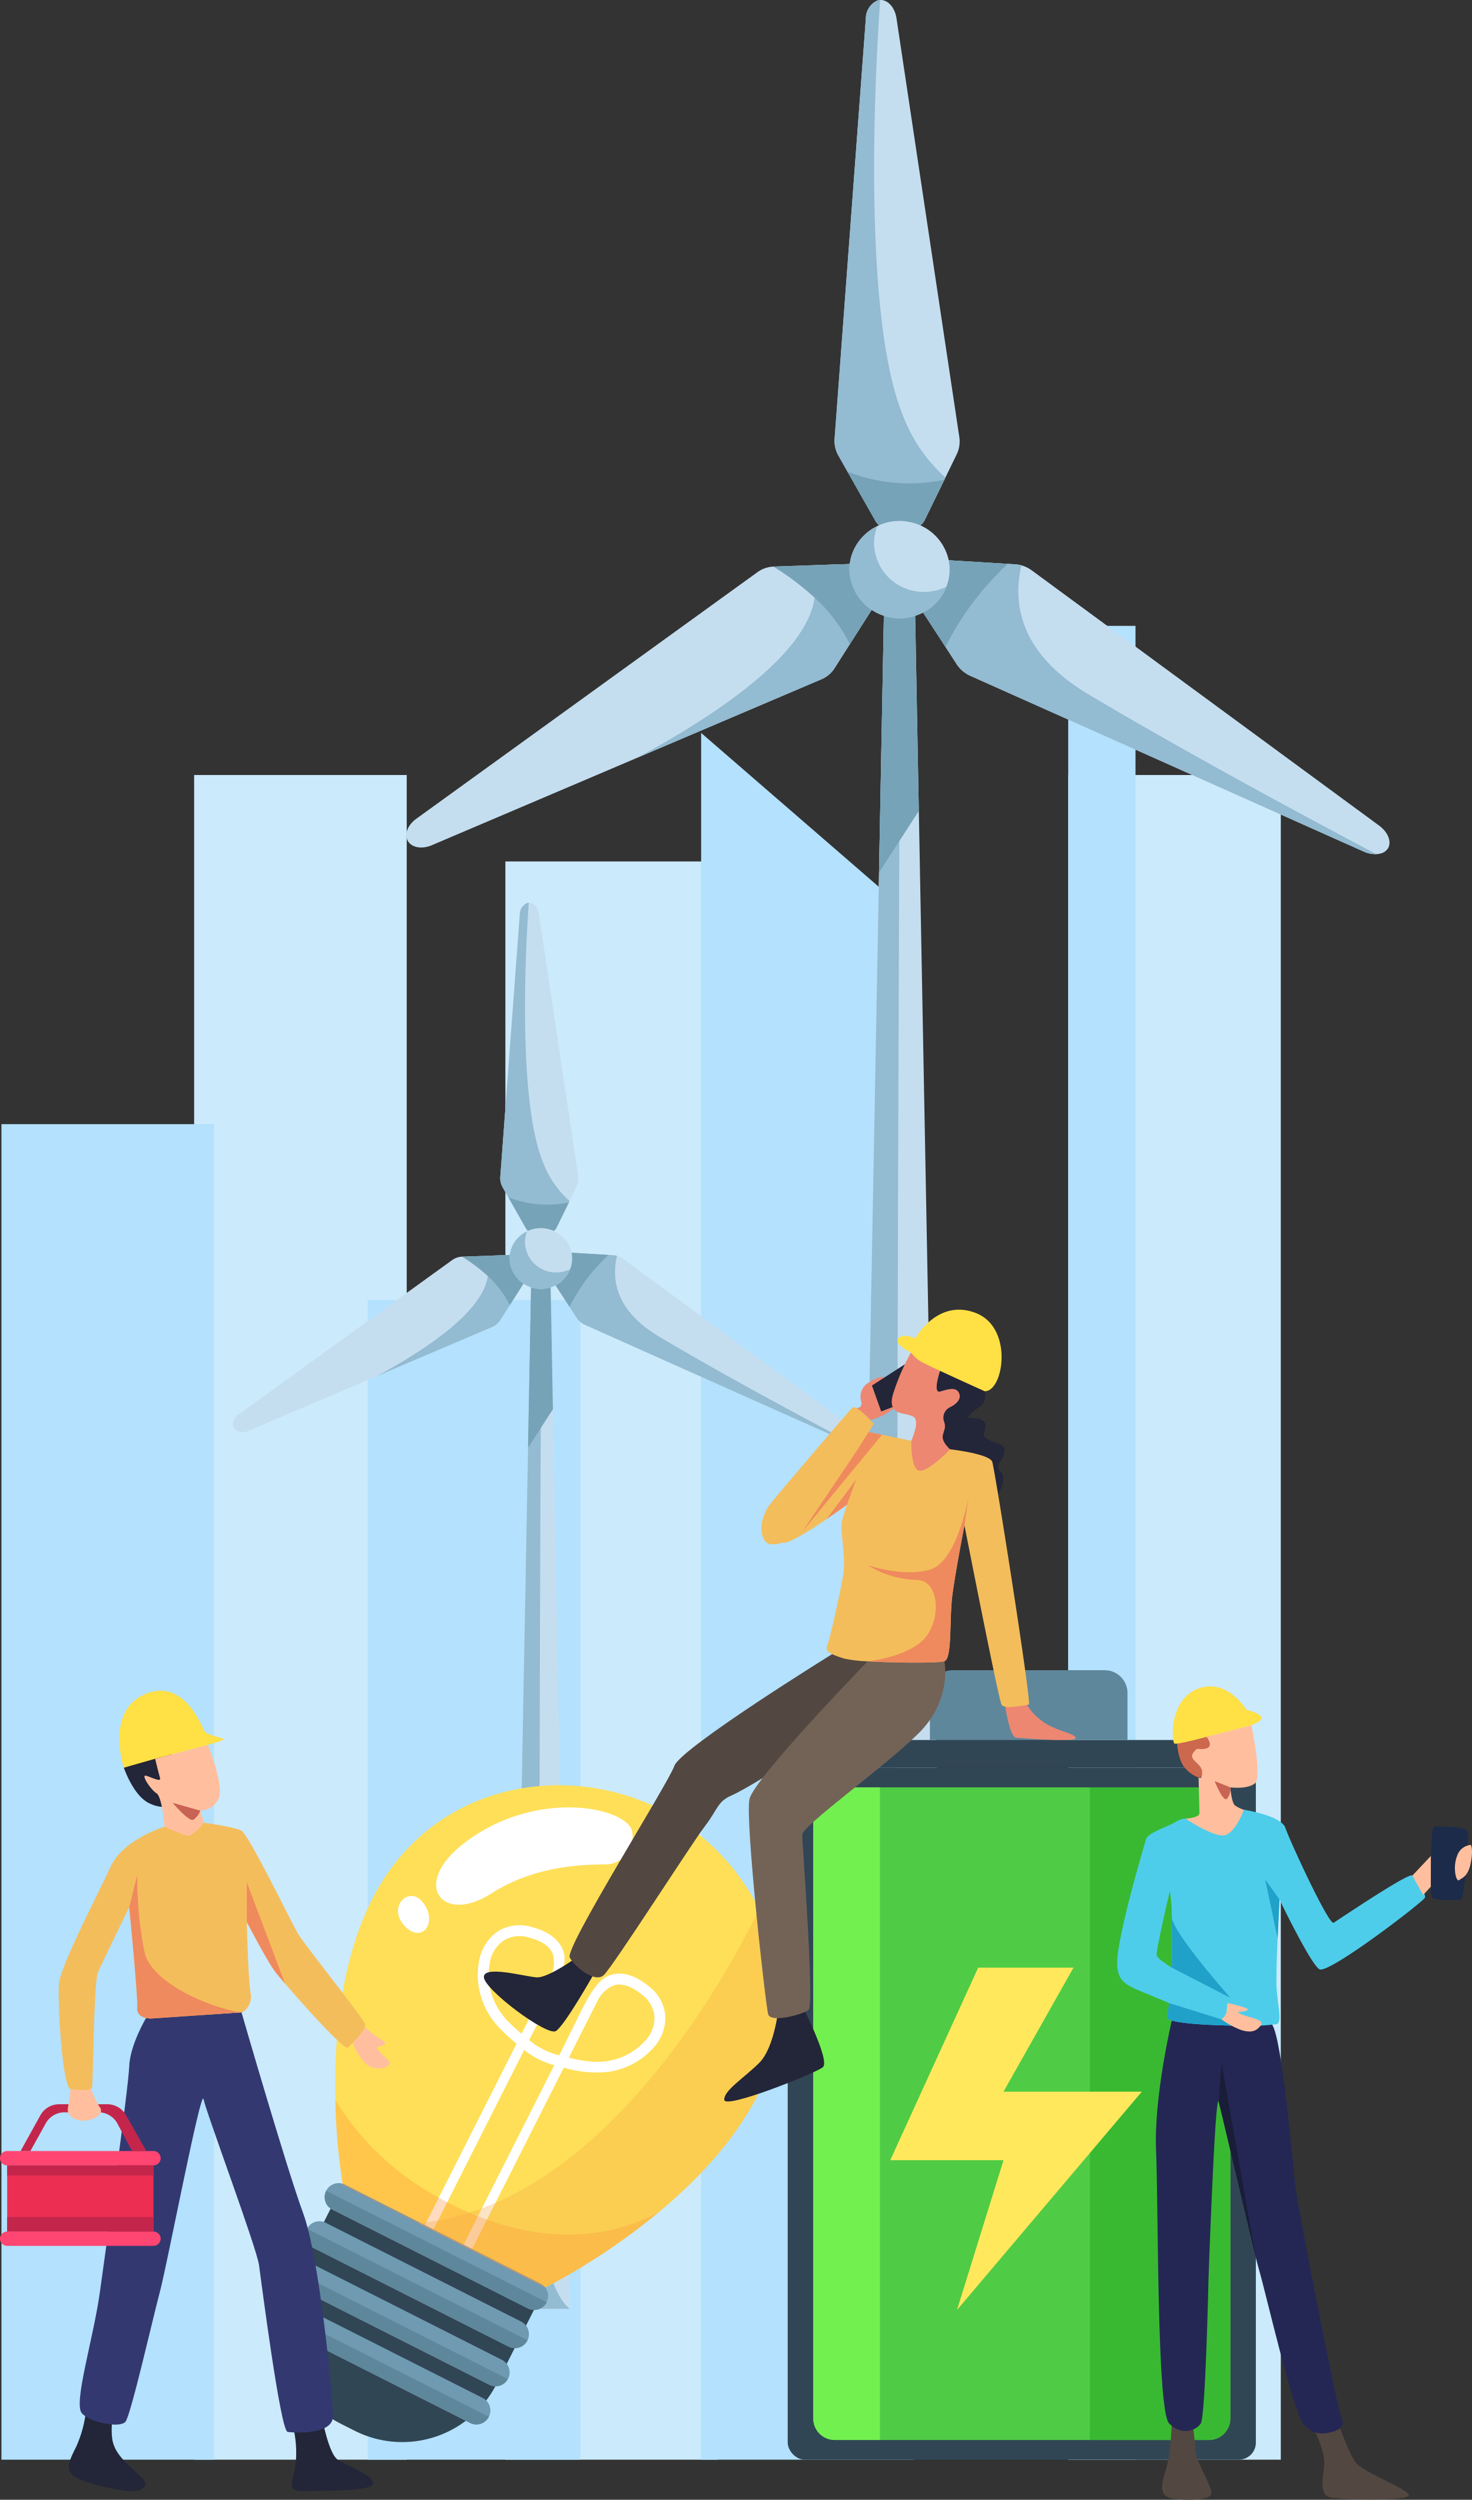<svg xmlns="http://www.w3.org/2000/svg" width="258.772" height="439.352" viewBox="0 0 258.772 439.352">
  <rect x="0" y="0" width="258.772" height="439.352" fill="#333333" stroke="none"/>
  <g id="Grupo_936701" data-name="Grupo 936701" transform="translate(-61.983 64.039)">
    <rect id="Rectángulo_329694" data-name="Rectángulo 329694" width="37.372" height="296.096" transform="translate(287.142 368.272) rotate(180)" fill="#cbeafc"/>
    <rect id="Rectángulo_329695" data-name="Rectángulo 329695" width="37.373" height="296.096" transform="translate(133.485 368.272) rotate(180)" fill="#cbeafc"/>
    <rect id="Rectángulo_329696" data-name="Rectángulo 329696" width="37.372" height="234.731" transform="translate(99.608 368.272) rotate(180)" fill="#b3e1fe"/>
    <rect id="Rectángulo_329697" data-name="Rectángulo 329697" width="11.83" height="322.311" transform="translate(261.6 368.272) rotate(180)" fill="#b3e1fe"/>
    <rect id="Rectángulo_329698" data-name="Rectángulo 329698" width="37.372" height="280.905" transform="translate(188.199 368.272) rotate(180)" fill="#cbeafc"/>
    <rect id="Rectángulo_329699" data-name="Rectángulo 329699" width="37.372" height="203.811" transform="translate(164.001 368.272) rotate(180)" fill="#b3e1fe"/>
    <path id="Trazado_678099" data-name="Trazado 678099" d="M160.006,392.709h37.373V121.58L160.006,89.219Z" transform="translate(25.236 -24.437)" fill="#b3e1fe"/>
    <g id="Grupo_936671" data-name="Grupo 936671" transform="translate(102.914 94.628)">
      <path id="Trazado_678115" data-name="Trazado 678115" d="M136.067,351.018H125.9l2.651-142.076.171-9.261.562-29.729h3.384l.428,22.97.586,31.377Z" transform="translate(-76.83 -103.897)" fill="#c5deef"/>
      <path id="Trazado_678116" data-name="Trazado 678116" d="M136.06,351.014H125.906l2.65-142.072.731-38.987h1.777c-.172,38.327-.649,151.977-.08,163.974C131.664,348.381,136.06,351.014,136.06,351.014Z" transform="translate(-76.828 -103.895)" fill="#93bbd1"/>
      <path id="Trazado_678117" data-name="Trazado 678117" d="M132.08,192.921l-4.374,6.759.562-29.729h3.384Z" transform="translate(-75.811 -103.897)" fill="#76a3b7"/>
      <g id="Grupo_936670" data-name="Grupo 936670">
        <g id="Grupo_936668" data-name="Grupo 936668">
          <path id="Trazado_678118" data-name="Trazado 678118" d="M133.2,185.72l-1.391.023-1.392.013a1.684,1.684,0,0,1-1.408-.961l-.049-.08,0-.009-2.952-5.2-1.029-1.816a3.309,3.309,0,0,1-.385-1.844l3.424-46.047a2.176,2.176,0,0,1,1.253-2.009,1.261,1.261,0,0,1,.327-.061c.009,0,.022,0,.031,0,.842-.016,1.591.849,1.761,2.026l6.891,45.935a3.213,3.213,0,0,1-.252,1.846l-1.272,2.614-.114.247-2.118,4.333a1.763,1.763,0,0,1-.737.824A1.136,1.136,0,0,1,133.2,185.72Z" transform="translate(-77.574 -127.727)" fill="#c5deef"/>
          <path id="Trazado_678119" data-name="Trazado 678119" d="M181.49,199.238a2.055,2.055,0,0,1-.532.084,2.946,2.946,0,0,1-1.366-.269L136.4,179.761a3.536,3.536,0,0,1-1.478-1.222l-1.275-1.971-2.9-4.449-.285-.446a1.573,1.573,0,0,1-.189-1.654l.687-1.176.679-1.173a1.468,1.468,0,0,1,1.284-.651l0,.009a.69.69,0,0,1,.249-.016l7.313.444.865.05a3.515,3.515,0,0,1,.632.114,3.6,3.6,0,0,1,1.153.568l38.116,28c.986.727,1.4,1.774.989,2.483A1.309,1.309,0,0,1,181.49,199.238Z" transform="translate(-74.453 -105.558)" fill="#c5deef"/>
          <path id="Trazado_678120" data-name="Trazado 678120" d="M94.7,197.727a.961.961,0,0,1-.1-.221,2.1,2.1,0,0,1,1.023-2.24l37.414-27.037a3.3,3.3,0,0,1,1.776-.64l.011,0,4.476-.155,2.846-.1.829-.023a1.686,1.686,0,0,1,1.557.693l.715,1.192.717,1.19a1.592,1.592,0,0,1-.149,1.657l-.258.408-.009,0-2.326,3.654-1.705,2.678a3.135,3.135,0,0,1-1.436,1.183l-20.221,8.613-22.505,9.582A2.088,2.088,0,0,1,94.7,197.727Z" transform="translate(-94.533 -105.389)" fill="#c5deef"/>
          <g id="Grupo_936667" data-name="Grupo 936667" transform="translate(25.33 0.001)">
            <path id="Trazado_678121" data-name="Trazado 678121" d="M133.79,185.553a1.136,1.136,0,0,1-.587.166l-1.391.023-1.392.013a1.684,1.684,0,0,1-1.408-.961l-.049-.08,0-.009-2.952-5.2-1.029-1.816a3.309,3.309,0,0,1-.385-1.844l3.424-46.047a2.176,2.176,0,0,1,1.253-2.009,1.26,1.26,0,0,1,.327-.061c-.734,10.286-1.736,34.95,2.417,45.4a17.551,17.551,0,0,0,4.743,7.016l-.114.247-2.118,4.333A1.763,1.763,0,0,1,133.79,185.553Z" transform="translate(-102.903 -127.728)" fill="#93bbd1"/>
            <path id="Trazado_678122" data-name="Trazado 678122" d="M130.946,179.969l-20.221,8.613c10.2-5.533,18.647-11.792,19.5-17.576a7.036,7.036,0,0,0,.074-.874,20.337,20.337,0,0,0-.136-2.7l2.846-.1.829-.023A1.686,1.686,0,0,1,135.4,168l.715,1.192.717,1.19a1.592,1.592,0,0,1-.149,1.657l-.258.408-.009,0-2.326,3.654-1.705,2.678A3.135,3.135,0,0,1,130.946,179.969Z" transform="translate(-110.725 -105.39)" fill="#93bbd1"/>
            <path id="Trazado_678123" data-name="Trazado 678123" d="M180.958,199.322a2.946,2.946,0,0,1-1.366-.269L136.4,179.761a3.536,3.536,0,0,1-1.478-1.222l-1.275-1.971-2.9-4.449-.285-.446a1.573,1.573,0,0,1-.189-1.654l.687-1.176.679-1.173a1.468,1.468,0,0,1,1.284-.651l0,.009a.69.69,0,0,1,.249-.016l7.313.444.865.05a3.515,3.515,0,0,1,.632.114c-1,4.239-.155,9.671,7.351,14.156C160.389,188.37,174.561,195.946,180.958,199.322Z" transform="translate(-99.783 -105.559)" fill="#93bbd1"/>
          </g>
        </g>
        <g id="Grupo_936669" data-name="Grupo 936669" transform="translate(40.296 51.778)">
          <path id="Trazado_678124" data-name="Trazado 678124" d="M132.69,167.04l-1.391.023-1.392.013a1.684,1.684,0,0,1-1.408-.961l-.049-.08,0-.009-2.952-5.2a18.687,18.687,0,0,0,10.636.89l-2.118,4.333a1.763,1.763,0,0,1-.737.824A1.136,1.136,0,0,1,132.69,167.04Z" transform="translate(-117.356 -160.826)" fill="#76a3b7"/>
          <path id="Trazado_678125" data-name="Trazado 678125" d="M128.688,176.109a17.127,17.127,0,0,0-3.858-5.1,30.3,30.3,0,0,0-4.538-3.421l4.476-.155,2.846-.1.829-.023A1.686,1.686,0,0,1,130,168l.715,1.192.716,1.19a1.592,1.592,0,0,1-.149,1.657l-.258.408-.009,0Z" transform="translate(-120.292 -157.167)" fill="#76a3b7"/>
          <path id="Trazado_678126" data-name="Trazado 678126" d="M133.645,176.569l-2.9-4.449-.285-.446a1.573,1.573,0,0,1-.189-1.654l.687-1.176.679-1.173a1.468,1.468,0,0,1,1.284-.651l0,.009a.69.69,0,0,1,.249-.016l7.313.444A32,32,0,0,0,133.645,176.569Z" transform="translate(-114.749 -157.336)" fill="#76a3b7"/>
        </g>
      </g>
      <path id="Trazado_678127" data-name="Trazado 678127" d="M136.632,169.627a5.085,5.085,0,0,1-.357,1.884c-.05.127-.1.246-.161.374a4.7,4.7,0,0,1-.64,1.015c-.072.089-.142.167-.214.247v.009l-.05.048c-.092.1-.183.2-.285.286a5.542,5.542,0,0,1-2.559,1.341,2.387,2.387,0,0,1-.274.048,5.109,5.109,0,0,1-.954.089,5.5,5.5,0,0,1-5.5-5.342.517.517,0,0,1,.009-.119v-.117c0-.1.011-.208.02-.307a4.93,4.93,0,0,1,.194-.965c.02-.08.05-.149.07-.217a5.26,5.26,0,0,1,1.259-1.982c.061-.069.133-.127.194-.186.041-.039.091-.08.131-.119.081-.069.152-.128.233-.186.061-.05.122-.089.194-.139a3,3,0,0,1,.425-.266c.1-.059.2-.108.305-.158.011-.009.02-.019.031-.019a5.433,5.433,0,0,1,2.437-.563,4.831,4.831,0,0,1,1,.1h.011a5.456,5.456,0,0,1,4.244,3.7A5.214,5.214,0,0,1,136.632,169.627Z" transform="translate(-76.982 -107.097)" fill="#c5deef"/>
      <path id="Trazado_678128" data-name="Trazado 678128" d="M136.275,171.307c-.05.127-.1.246-.161.374a5.447,5.447,0,0,1-.64,1.015c-.072.089-.142.167-.214.247v.009l-.05.048c-.092.1-.183.2-.285.286a5.542,5.542,0,0,1-2.559,1.341,2.384,2.384,0,0,1-.274.049,5.109,5.109,0,0,1-.954.089,5.5,5.5,0,0,1-5.5-5.342V169.3a.5.5,0,0,1,.009-.117c0-.1.011-.208.02-.307a4.931,4.931,0,0,1,.194-.965c.02-.08.05-.149.07-.217a5.26,5.26,0,0,1,1.259-1.982c.061-.069.133-.127.194-.186.041-.039.091-.08.131-.119.081-.069.152-.128.233-.186.061-.05.122-.089.194-.139a3,3,0,0,1,.425-.266c.1-.059.2-.108.305-.158.011-.009.02-.019.031-.019a5.04,5.04,0,0,0-.366,1.882,5.43,5.43,0,0,0,5.5,5.344A5.6,5.6,0,0,0,136.275,171.307Z" transform="translate(-76.982 -106.893)" fill="#93bbd1"/>
    </g>
    <g id="Grupo_936676" data-name="Grupo 936676" transform="translate(133.422 -64.039)">
      <path id="Trazado_678129" data-name="Trazado 678129" d="M222.561,413.9H206.288l4.244-227.465.274-14.827.9-47.6h5.418l.684,36.775.939,50.235Z" transform="translate(-127.72 -18.255)" fill="#c5deef"/>
      <path id="Trazado_678130" data-name="Trazado 678130" d="M222.551,413.89H206.292l4.242-227.456,1.172-62.42h2.846c-.277,61.362-1.042,243.317-.13,262.525C215.51,409.676,222.551,413.89,222.551,413.89Z" transform="translate(-127.716 -18.251)" fill="#93bbd1"/>
      <path id="Trazado_678131" data-name="Trazado 678131" d="M215.684,160.783l-7,10.822.9-47.6H215Z" transform="translate(-125.596 -18.255)" fill="#76a3b7"/>
      <g id="Grupo_936675" data-name="Grupo 936675" transform="translate(0)">
        <g id="Grupo_936673" data-name="Grupo 936673">
          <path id="Trazado_678132" data-name="Trazado 678132" d="M218.337,160.814l-2.225.036-2.231.021a2.694,2.694,0,0,1-2.253-1.538l-.077-.126-.006-.015-4.725-8.326-1.649-2.908a5.285,5.285,0,0,1-.615-2.953l5.482-73.72a3.476,3.476,0,0,1,2.006-3.216,2,2,0,0,1,.525-.1c.015,0,.036.006.051,0,1.347-.025,2.546,1.361,2.817,3.244l11.034,73.541a5.164,5.164,0,0,1-.4,2.957l-2.038,4.184-.183.4-3.389,6.939a2.835,2.835,0,0,1-1.181,1.319A1.829,1.829,0,0,1,218.337,160.814Z" transform="translate(-129.272 -67.968)" fill="#c5deef"/>
          <path id="Trazado_678133" data-name="Trazado 678133" d="M294.129,171.7a3.278,3.278,0,0,1-.851.138,4.724,4.724,0,0,1-2.185-.432l-69.155-30.888a5.657,5.657,0,0,1-2.366-1.955l-2.042-3.155-4.64-7.124-.455-.713a2.522,2.522,0,0,1-.3-2.648l1.1-1.883,1.085-1.878a2.354,2.354,0,0,1,2.057-1.044l.006.017a1.112,1.112,0,0,1,.4-.026l11.709.711,1.385.081a5.724,5.724,0,0,1,1.013.181,5.791,5.791,0,0,1,1.846.911l61.022,44.825c1.579,1.164,2.236,2.84,1.583,3.974A2.088,2.088,0,0,1,294.129,171.7Z" transform="translate(-122.762 -21.719)" fill="#c5deef"/>
          <path id="Trazado_678134" data-name="Trazado 678134" d="M164.929,169.2a1.609,1.609,0,0,1-.158-.355c-.4-1.134.243-2.585,1.638-3.585l59.9-43.287a5.254,5.254,0,0,1,2.842-1.025l.015-.006,7.169-.247,4.555-.155,1.327-.036a2.693,2.693,0,0,1,2.491,1.108l1.145,1.908L247,125.429a2.541,2.541,0,0,1-.236,2.651l-.415.653-.015.006-3.723,5.85-2.729,4.287a5.023,5.023,0,0,1-2.3,1.895l-32.375,13.789L169.174,169.9C167.425,170.662,165.625,170.36,164.929,169.2Z" transform="translate(-164.653 -21.365)" fill="#c5deef"/>
          <g id="Grupo_936672" data-name="Grupo 936672" transform="translate(40.553 0.001)">
            <path id="Trazado_678135" data-name="Trazado 678135" d="M219.276,160.548a1.829,1.829,0,0,1-.94.266l-2.225.036-2.231.021a2.694,2.694,0,0,1-2.253-1.538l-.077-.126-.006-.015-4.725-8.326-1.649-2.908a5.285,5.285,0,0,1-.615-2.953l5.482-73.72a3.476,3.476,0,0,1,2.006-3.216,2,2,0,0,1,.525-.1c-1.176,16.47-2.782,55.957,3.869,72.694a28.107,28.107,0,0,0,7.594,11.232l-.183.4-3.389,6.939A2.836,2.836,0,0,1,219.276,160.548Z" transform="translate(-169.826 -67.968)" fill="#93bbd1"/>
            <path id="Trazado_678136" data-name="Trazado 678136" d="M218.518,140.77l-32.375,13.789C202.47,145.7,216,135.681,217.37,126.423a10.921,10.921,0,0,0,.117-1.4,32.846,32.846,0,0,0-.215-4.325l4.555-.155,1.327-.036a2.693,2.693,0,0,1,2.491,1.108l1.145,1.908,1.145,1.908a2.541,2.541,0,0,1-.236,2.651l-.415.653-.015.006-3.723,5.85-2.729,4.287A5.023,5.023,0,0,1,218.518,140.77Z" transform="translate(-186.143 -21.366)" fill="#93bbd1"/>
            <path id="Trazado_678137" data-name="Trazado 678137" d="M293.278,171.838a4.724,4.724,0,0,1-2.185-.432l-69.155-30.888a5.657,5.657,0,0,1-2.366-1.955l-2.042-3.155-4.64-7.124-.455-.713a2.522,2.522,0,0,1-.3-2.648l1.1-1.883,1.085-1.878a2.354,2.354,0,0,1,2.057-1.044l.006.017a1.112,1.112,0,0,1,.4-.026l11.709.711,1.385.081a5.724,5.724,0,0,1,1.013.181c-1.6,6.79-.251,15.485,11.768,22.666C260.346,154.3,283.036,166.431,293.278,171.838Z" transform="translate(-163.315 -21.72)" fill="#93bbd1"/>
          </g>
        </g>
        <g id="Grupo_936674" data-name="Grupo 936674" transform="translate(64.513 82.898)">
          <path id="Trazado_678138" data-name="Trazado 678138" d="M217.264,121.846l-2.225.036-2.231.021a2.694,2.694,0,0,1-2.253-1.538l-.077-.126-.006-.015-4.725-8.326a29.9,29.9,0,0,0,17.027,1.425l-3.389,6.939a2.835,2.835,0,0,1-1.181,1.319A1.829,1.829,0,0,1,217.264,121.846Z" transform="translate(-192.713 -111.897)" fill="#76a3b7"/>
          <path id="Trazado_678139" data-name="Trazado 678139" d="M212.284,134.588a27.377,27.377,0,0,0-6.176-8.165,48.283,48.283,0,0,0-7.267-5.48l7.169-.247,4.555-.155,1.327-.036a2.693,2.693,0,0,1,2.491,1.108l1.145,1.908,1.145,1.908a2.541,2.541,0,0,1-.236,2.651l-.415.653-.015.006Z" transform="translate(-198.84 -104.263)" fill="#76a3b7"/>
          <path id="Trazado_678140" data-name="Trazado 678140" d="M217.529,135.408l-4.64-7.124-.455-.713a2.522,2.522,0,0,1-.3-2.648l1.1-1.883,1.085-1.878a2.354,2.354,0,0,1,2.057-1.044l.006.017a1.112,1.112,0,0,1,.4-.026l11.709.711A51.271,51.271,0,0,0,217.529,135.408Z" transform="translate(-187.275 -104.617)" fill="#76a3b7"/>
        </g>
      </g>
      <path id="Trazado_678141" data-name="Trazado 678141" d="M223.538,125.04a8.119,8.119,0,0,1-.57,3.014c-.081.206-.162.394-.259.6a7.489,7.489,0,0,1-1.025,1.627c-.115.142-.228.268-.342.394v.015l-.081.079a5.8,5.8,0,0,1-.457.457,8.859,8.859,0,0,1-4.1,2.147,4.432,4.432,0,0,1-.438.079,8.27,8.27,0,0,1-1.529.142,8.807,8.807,0,0,1-8.813-8.554.788.788,0,0,1,.015-.189v-.191a4.776,4.776,0,0,1,.034-.489,7.916,7.916,0,0,1,.308-1.547c.032-.126.081-.236.115-.347a8.422,8.422,0,0,1,2.015-3.172c.1-.109.211-.2.309-.3.064-.062.145-.125.211-.189.13-.111.243-.206.374-.3.1-.079.194-.142.309-.221a5.063,5.063,0,0,1,.681-.426c.164-.094.326-.174.489-.253.017-.015.032-.03.049-.03a8.719,8.719,0,0,1,3.9-.9,7.674,7.674,0,0,1,1.61.159h.015a8.735,8.735,0,0,1,6.8,5.918A8.409,8.409,0,0,1,223.538,125.04Z" transform="translate(-128.037 -24.928)" fill="#c5deef"/>
      <path id="Trazado_678142" data-name="Trazado 678142" d="M222.968,127.631c-.081.206-.162.394-.259.6a8.715,8.715,0,0,1-1.025,1.627c-.115.142-.228.268-.342.394v.015l-.081.079a5.8,5.8,0,0,1-.457.457,8.859,8.859,0,0,1-4.1,2.147,4.437,4.437,0,0,1-.438.079,8.272,8.272,0,0,1-1.529.142,8.807,8.807,0,0,1-8.813-8.554v-.189a.812.812,0,0,1,.015-.191,4.776,4.776,0,0,1,.034-.489,7.916,7.916,0,0,1,.308-1.547c.032-.126.081-.236.115-.347a8.422,8.422,0,0,1,2.015-3.172c.1-.109.211-.2.309-.3.064-.062.145-.125.211-.189.13-.111.243-.206.374-.3.1-.079.194-.142.309-.221a5.063,5.063,0,0,1,.681-.426c.164-.094.326-.174.489-.253.017-.015.032-.03.049-.03a8.108,8.108,0,0,0-.585,3.014,8.692,8.692,0,0,0,8.813,8.554A8.949,8.949,0,0,0,222.968,127.631Z" transform="translate(-128.037 -24.505)" fill="#93bbd1"/>
    </g>
    <g id="Grupo_936678" data-name="Grupo 936678" transform="translate(200.46 229.515)">
      <rect id="Rectángulo_329700" data-name="Rectángulo 329700" width="82.3" height="121.62" rx="3" transform="translate(0 17.133)" fill="#304654"/>
      <g id="Grupo_936677" data-name="Grupo 936677" transform="translate(4.489 20.591)">
        <path id="Trazado_678143" data-name="Trazado 678143" d="M249,216.587v107.16a3.775,3.775,0,0,1-3.772,3.772H179.45a3.775,3.775,0,0,1-3.772-3.772V216.587a3.775,3.775,0,0,1,3.772-3.772h65.777A3.775,3.775,0,0,1,249,216.587Z" transform="translate(-175.678 -212.815)" fill="#50cb45"/>
      </g>
      <path id="Trazado_678144" data-name="Trazado 678144" d="M246.453,208.622v2.439H177.608v-2.439a2.428,2.428,0,0,1,2.427-2.427h63.992A2.428,2.428,0,0,1,246.453,208.622Z" transform="translate(-170.692 -193.929)" fill="#304654"/>
      <path id="Rectángulo_329701" data-name="Rectángulo 329701" d="M4,0H30.737a4,4,0,0,1,4,4v8.266a0,0,0,0,1,0,0H0a0,0,0,0,1,0,0V4A4,4,0,0,1,4,0Z" transform="translate(24.992)" fill="#5f879b"/>
      <path id="Trazado_678145" data-name="Trazado 678145" d="M239.042,216.587v107.16a3.775,3.775,0,0,1-3.772,3.772H214.358v-114.7h20.911A3.775,3.775,0,0,1,239.042,216.587Z" transform="translate(-161.231 -192.224)" fill="#39b932"/>
      <path id="Trazado_678146" data-name="Trazado 678146" d="M187.4,212.815v114.7H179.45a3.775,3.775,0,0,1-3.772-3.772V216.587a3.775,3.775,0,0,1,3.772-3.772Z" transform="translate(-171.189 -192.224)" fill="#72f050"/>
      <path id="Trazado_678147" data-name="Trazado 678147" d="M201.9,238.015h16.757l-12.306,21.8h24.311l-32.484,38.366,8.173-26.322h-19.91Z" transform="translate(-168.418 -185.737)" fill="#ffe85c"/>
    </g>
    <g id="Grupo_936683" data-name="Grupo 936683" transform="translate(108.888 249.731)">
      <path id="Trazado_678148" data-name="Trazado 678148" d="M147.684,286.4l-8.59,16.994a18.553,18.553,0,0,1-24.926,8.19l-2.521-1.275a18.552,18.552,0,0,1-8.19-24.926l8.59-17Z" transform="translate(-98.725 -198.132)" fill="#304654"/>
      <g id="Grupo_936680" data-name="Grupo 936680" transform="translate(12.021)">
        <g id="Grupo_936679" data-name="Grupo 936679">
          <path id="Trazado_678149" data-name="Trazado 678149" d="M115.3,232.625c-5.636,11.149-6.663,24.925-6.429,35.22a108.49,108.49,0,0,0,1.32,14.956l35.591,17.988A113.242,113.242,0,0,0,165.667,287.6c6.624-5.49,13.355-12.513,17.484-20.68a35.578,35.578,0,0,0,1.548-29.646,39.6,39.6,0,0,0-18.738-20.552l-.045-.023C149.233,208.295,125.7,212.049,115.3,232.625Z" transform="translate(-108.844 -212.517)" fill="#ffdf57"/>
        </g>
      </g>
      <path id="Trazado_678150" data-name="Trazado 678150" d="M121.955,229.076c-2.441-3.019-6.287.894-3.16,4.194S124.739,232.519,121.955,229.076Z" transform="translate(-94.563 -208.533)" fill="#fff"/>
      <path id="Trazado_678151" data-name="Trazado 678151" d="M130.984,238.141a13.119,13.119,0,0,0,1.156,8.654,13.871,13.871,0,0,0,2.6,3.584,33,33,0,0,0,2.781,2.524L121.3,284.995l1.508.762L138.859,254a14.605,14.605,0,0,0,2.246,1.484c.1.048.187.094.264.126s.161.088.258.137a14.4,14.4,0,0,0,2.526.928L128.1,288.433l1.508.762L145.83,257.1a19.091,19.091,0,0,0,8.108.71c.079-.016.165-.03.245-.047a13.075,13.075,0,0,0,7.408-4.155,7.822,7.822,0,0,0,2.07-5.757,7.278,7.278,0,0,0-2.883-5.037c-2.33-1.882-4.524-2.6-6.5-2.047-2.066.575-3.45,2.351-6.089,7.781-.279.572-3.159,6.388-3.159,6.388a11.277,11.277,0,0,1-2.761-1.011l0-.006a.162.162,0,0,0-.043-.014.173.173,0,0,0-.036-.026l0,.006a11.328,11.328,0,0,1-2.453-1.625s2.993-5.759,3.272-6.33c2.023-4.146,3.637-7.092,2.653-9.518-.77-1.9-2.607-3.261-5.5-4.02a7.278,7.278,0,0,0-5.765.665A7.82,7.82,0,0,0,130.984,238.141Zm20.779,7.222a5.418,5.418,0,0,1,3.005-2.75c1.368-.355,2.988.215,4.812,1.685a5.445,5.445,0,0,1,2.18,3.727,5.85,5.85,0,0,1-1.61,4.339,11.13,11.13,0,0,1-6.543,3.567,11.668,11.668,0,0,1-2.822.132,23.991,23.991,0,0,1-4.075-.708Zm-16.382-10.671a5.44,5.44,0,0,1,4.294-.455c2.266.6,3.686,1.564,4.211,2.876a5.418,5.418,0,0,1-.433,4.05l-5.051,9.993c-.693-.585-1.367-1.167-1.986-1.786a12.675,12.675,0,0,1-2.568-3.425,11.131,11.131,0,0,1-1.007-7.384A5.847,5.847,0,0,1,135.381,234.692Z" transform="translate(-93.617 -207.477)" fill="#fff"/>
      <g id="Grupo_936681" data-name="Grupo 936681" transform="translate(0 69.93)">
        <path id="Trazado_678152" data-name="Trazado 678152" d="M107.636,269.482a2.461,2.461,0,0,0,1.09,3.306L143.1,290.159a2.461,2.461,0,0,0,2.221-4.392l-34.371-17.373A2.466,2.466,0,0,0,107.636,269.482Z" transform="translate(-97.202 -268.13)" fill="#7099b2"/>
        <path id="Trazado_678153" data-name="Trazado 678153" d="M104.96,274.775l-.02.04a2.46,2.46,0,0,0-.138,1.879,2.434,2.434,0,0,0,1.226,1.432L140.4,295.5a2.468,2.468,0,0,0,3.311-1.088l.02-.04a2.475,2.475,0,0,0,.118-1.84,2.436,2.436,0,0,0-1.226-1.431l-34.372-17.372A2.466,2.466,0,0,0,104.96,274.775Z" transform="translate(-97.896 -266.757)" fill="#7099b2"/>
        <path id="Trazado_678154" data-name="Trazado 678154" d="M102.245,280.146a.541.541,0,0,0-.036.088,2.425,2.425,0,0,0-.1,1.792,2.459,2.459,0,0,0,1.226,1.431L137.7,300.828a2.459,2.459,0,0,0,3.263-1,.457.457,0,0,0,.048-.083,2.459,2.459,0,0,0-1.09-3.3l-34.371-17.372A2.462,2.462,0,0,0,102.245,280.146Z" transform="translate(-98.59 -265.383)" fill="#7099b2"/>
        <path id="Trazado_678155" data-name="Trazado 678155" d="M99.548,285.484a2.463,2.463,0,0,0,1.09,3.306l34.371,17.372a2.461,2.461,0,0,0,2.221-4.394L102.859,284.4A2.468,2.468,0,0,0,99.548,285.484Z" transform="translate(-99.284 -264.01)" fill="#7099b2"/>
      </g>
      <g id="Grupo_936682" data-name="Grupo 936682" transform="translate(0 71.282)">
        <path id="Trazado_678156" data-name="Trazado 678156" d="M107.636,269.205a2.461,2.461,0,0,0,1.09,3.306L143.1,289.882a2.462,2.462,0,0,0,3.308-1.083Z" transform="translate(-97.202 -269.205)" fill="#5f879b"/>
        <path id="Trazado_678157" data-name="Trazado 678157" d="M104.96,274.506l-.02.04a2.46,2.46,0,0,0-.138,1.879,2.434,2.434,0,0,0,1.226,1.432L140.4,295.229a2.468,2.468,0,0,0,3.311-1.088l.02-.04Z" transform="translate(-97.896 -267.84)" fill="#5f879b"/>
        <path id="Trazado_678158" data-name="Trazado 678158" d="M102.208,279.94a2.425,2.425,0,0,0-.1,1.792,2.459,2.459,0,0,0,1.226,1.431L137.7,300.534a2.459,2.459,0,0,0,3.263-1Z" transform="translate(-98.59 -266.441)" fill="#5f879b"/>
        <path id="Trazado_678159" data-name="Trazado 678159" d="M99.548,285.207a2.463,2.463,0,0,0,1.09,3.306l34.371,17.372a2.462,2.462,0,0,0,3.308-1.083Z" transform="translate(-99.284 -265.085)" fill="#5f879b"/>
      </g>
      <path id="Trazado_678160" data-name="Trazado 678160" d="M127.8,221.958c-9.36,7.242-3.712,14.265,4.768,8.834,6.751-4.324,14.078-5.139,20.142-5.157a4.811,4.811,0,0,0,4.728-5.655C156.9,215.668,140.627,212.038,127.8,221.958Z" transform="translate(-93.189 -211.72)" fill="#fff"/>
      <path id="Trazado_678161" data-name="Trazado 678161" d="M108.868,256.517a108.491,108.491,0,0,0,1.32,14.956l35.591,17.988a113.24,113.24,0,0,0,19.882-13.192c-6.568,3.491-17.348,6.375-31.728.673C120.3,271.531,112.838,263.092,108.868,256.517Z" transform="translate(-96.817 -201.189)" fill="#ff8e31" opacity="0.31"/>
      <path id="Trazado_678162" data-name="Trazado 678162" d="M181.718,232.81c-.4-1.01-.844-2-1.325-2.965-5.164,10.657-27.292,52.16-59.971,55.169L142.8,296.328a113.24,113.24,0,0,0,19.882-13.192c6.624-5.49,13.355-12.513,17.484-20.68A35.578,35.578,0,0,0,181.718,232.81Z" transform="translate(-93.843 -208.056)" fill="#f2a744" opacity="0.31"/>
    </g>
    <g id="Grupo_936691" data-name="Grupo 936691" transform="translate(258.385 232.351)">
      <path id="Trazado_678163" data-name="Trazado 678163" d="M226.142,301.19s0,5.659-1.1,9.039-.629,4.4,1.1,4.793,7.073.472,6.994-.943-2.593-5.344-2.75-7.073-.629-5.816-.629-5.816Z" transform="translate(-216.558 -172.309)" fill="#534741"/>
      <path id="Trazado_678164" data-name="Trazado 678164" d="M245.421,302.29s2.436,4.323,2.121,7-.707,4.951.865,5.5,14.853.786,13.989-.472-7.938-3.878-9.274-5.554-3.3-7.571-3.3-7.571Z" transform="translate(-211.16 -172.309)" fill="#534741"/>
      <path id="Trazado_678165" data-name="Trazado 678165" d="M226.382,245.559s-3.185,13.4-2.766,22.834.1,45.792,2.3,47.993,4.715,1.257,5.554,0,1.362-25.463,1.362-25.463,1.153-32.8,1.782-31.122,5.868,25.358,7.126,29.654,5.973,25.045,7.859,27.14,3.981,1.593,5.449,1.11,1.676-1.215.943-3.1-7.335-35.523-7.859-39.714-2.3-25.709-4.087-28.573S226.382,245.559,226.382,245.559Z" transform="translate(-216.783 -186.823)" fill="#242754"/>
      <g id="Grupo_936684" data-name="Grupo 936684" transform="translate(10.527 7.557)">
        <path id="Trazado_678166" data-name="Trazado 678166" d="M226.546,207.227s.157,3.039,1.493,4.375a5.69,5.69,0,0,0,2.28,1.572s4-.8,4.044-4.322-5.852-4.873-6.8-3.772A4.107,4.107,0,0,0,226.546,207.227Z" transform="translate(-226.546 -204.706)" fill="#cc684e"/>
      </g>
      <g id="Grupo_936685" data-name="Grupo 936685" transform="translate(12.02 6.831)">
        <path id="Trazado_678167" data-name="Trazado 678167" d="M239.286,204.128s1.964,9.116.629,10.217-4.323.707-4.323.707.236,2.672.786,3.144a5.406,5.406,0,0,0,1.608.786s-1.529,6.052-3.415,5.816-6.838-4.244-6.838-4.244,2.437-.157,2.437-.943-.157-6.287-.157-6.287.707.472.629-1.021-2.437-2.043-1.572-3.3.864-.394,2.278-.786.079-2.043.079-2.043Z" transform="translate(-227.733 -204.128)" fill="#ffbf9f"/>
      </g>
      <g id="Grupo_936686" data-name="Grupo 936686" transform="translate(9.763)">
        <path id="Trazado_678168" data-name="Trazado 678168" d="M239.749,205.527s2.279-.786,1.65-1.572-2.436-1.022-2.593-1.257-3.537-5.581-8.567-3.537-4.479,9.353-4.007,9.588,5.659-1.178,5.659-1.178Z" transform="translate(-225.938 -198.696)" fill="#ffe045"/>
      </g>
      <path id="Trazado_678169" data-name="Trazado 678169" d="M234.546,213.04l-2.75-1.1s1.5,3.863,2.2,3.066A2.756,2.756,0,0,0,234.546,213.04Z" transform="translate(-214.667 -195.286)" fill="#c96353"/>
      <path id="Trazado_678170" data-name="Trazado 678170" d="M270.061,227.514c-.415-.729-12.989,7.758-13.832,8.287s-7.746-14.461-8.488-16.661-7.293-3.194-7.293-3.194-1.421,3.911-3.282,4.451-6.979-2.892-6.979-2.892-.566-.151-1.936.692c-1.056.654-4.69,1.773-5.03,2.955-1.7,5.948-3.433,11.921-4.6,17.994-1.257,6.715.1,7.23,4.715,9.116,1.157.478,2.553,1.069,3.974,1.66-.138,1.006-.264,1.848-.314,2.54-.063,1.006,7.381,1.408,13.052,1.434a34.234,34.234,0,0,0,6.237-.289c.943-.516,0-3.659-.113-6.8s.528-15.089.528-15.089,5.445,11.317,7.017,12.26,18.233-11.845,18.547-12.574S270.489,228.255,270.061,227.514Zm-44.954,13.945c0-1.471,2.314-11.216,2.314-11.216a22.2,22.2,0,0,1,.327,4c.013.151.013.3.025.465v.138c.075,2.892.038,6.463,0,8.852C226.227,242.729,225.108,241.9,225.108,241.459Z" transform="translate(-218.174 -194.255)" fill="#4ecdea"/>
      <g id="Grupo_936687" data-name="Grupo 936687" transform="translate(8.819 33.944)">
        <path id="Trazado_678171" data-name="Trazado 678171" d="M225.808,239.827c.038-2.389.075-5.96,0-8.852.189,2.754,10.3,14.159,10.3,14.159Z" transform="translate(-225.028 -224.33)" fill="#1fa1c9"/>
        <path id="Trazado_678172" data-name="Trazado 678172" d="M238.24,246.939c-5.671-.025-13.115-.428-13.052-1.434.05-.692.176-1.534.314-2.54Z" transform="translate(-225.188 -221.243)" fill="#1fa1c9"/>
        <path id="Trazado_678173" data-name="Trazado 678173" d="M241.373,229.2l-2.515-3.515,2.192,10.387Z" transform="translate(-221.668 -225.69)" fill="#1fa1c9"/>
      </g>
      <g id="Grupo_936688" data-name="Grupo 936688" transform="translate(51.887 29.805)">
        <path id="Trazado_678174" data-name="Trazado 678174" d="M259.438,225.852l3.253-3.454v5.4l-1.362,1.467Z" transform="translate(-259.438 -222.398)" fill="#ffbf9f"/>
      </g>
      <path id="Trazado_678175" data-name="Trazado 678175" d="M262.029,228.858s0-10.584.523-10.584,5.921-.1,6.026,1-.629,11.684-1.257,11.841-4.768.209-5.083-.42A4.419,4.419,0,0,1,262.029,228.858Z" transform="translate(-206.888 -193.656)" fill="#1c2b49"/>
      <g id="Grupo_936689" data-name="Grupo 936689" transform="translate(59.367 27.867)">
        <path id="Trazado_678176" data-name="Trazado 678176" d="M268.18,220.857a2.794,2.794,0,0,0-2.41,1.938c-.786,1.939-.209,4.664.367,4.244s1.572-.65,2.043-3.069S268.18,220.857,268.18,220.857Z" transform="translate(-265.387 -220.857)" fill="#ffbf9f"/>
      </g>
      <path id="Trazado_678177" data-name="Trazado 678177" d="M232.358,258.126l.508-6.811,6.03,34.242Z" transform="translate(-214.523 -185.149)" fill="#1a1d38"/>
      <g id="Grupo_936690" data-name="Grupo 936690" transform="translate(18.343 55.667)">
        <path id="Trazado_678178" data-name="Trazado 678178" d="M233.826,242.965s4.48.912,3.38,1.305-2.223.107-.915.682,4.15.887,3.357,1.949-1.757,1.3-3.357.827a14.334,14.334,0,0,1-3.528-1.89s.907-.782.907-1.49A6.956,6.956,0,0,1,233.826,242.965Z" transform="translate(-232.762 -242.965)" fill="#ffbf9f"/>
      </g>
    </g>
    <g id="Grupo_936700" data-name="Grupo 936700" transform="translate(61.983 233.113)">
      <path id="Trazado_678179" data-name="Trazado 678179" d="M74.648,299.773a20.9,20.9,0,0,1-1.729,6.5c-1.415,2.829-1.835,3.93-.524,5.134s10.478,3.511,11.946,2.41.524-1.572-1-3.091-3.877-3.249-4.138-6.078a12.367,12.367,0,0,1,.472-4.873Z" transform="translate(-59.506 -173.436)" fill="#232538"/>
      <path id="Trazado_678180" data-name="Trazado 678180" d="M102.88,302.031a19.554,19.554,0,0,1,.524,7.493c-.629,3.248-1.572,4.4,1.623,4.323s11.737.078,12.051-1.285-4.611-3.144-6.236-4.244-2.776-7.545-2.776-7.545Z" transform="translate(-51.482 -173.178)" fill="#232538"/>
      <path id="Trazado_678181" data-name="Trazado 678181" d="M84.795,245.251s-2.831,4.736-2.965,8.508-4.011,31.436-5.164,39.714-4.715,19.6-3.144,21.272,6.707,2.619,7.65,1.467,4.82-18.233,6.077-22.948,7.23-35.943,7.649-33.742,9.326,26.092,9.745,29.131,3.772,29.131,5.03,29.34,7.965.524,7.965-2.724-2.306-27.769-5.24-35.733-10.827-35.271-10.827-35.271Z" transform="translate(-59.114 -187.726)" fill="#333970"/>
      <path id="Trazado_678182" data-name="Trazado 678182" d="M88.965,266.163H63.24a1.257,1.257,0,0,1-1.257-1.257h0a1.258,1.258,0,0,1,1.257-1.257H88.965a1.257,1.257,0,0,1,1.257,1.257h0A1.256,1.256,0,0,1,88.965,266.163Z" transform="translate(-61.983 -182.736)" fill="#ff4571"/>
      <path id="Trazado_678183" data-name="Trazado 678183" d="M88.965,277.413H63.24a1.257,1.257,0,0,1-1.257-1.257h0A1.258,1.258,0,0,1,63.24,274.9H88.965a1.257,1.257,0,0,1,1.257,1.257h0A1.256,1.256,0,0,1,88.965,277.413Z" transform="translate(-61.983 -179.84)" fill="#ff4571"/>
      <rect id="Rectángulo_329702" data-name="Rectángulo 329702" width="25.725" height="11.631" transform="translate(1.258 83.428)" fill="#ed2e53"/>
      <path id="Trazado_678184" data-name="Trazado 678184" d="M64.858,265.332l3.482-6.281a3.771,3.771,0,0,1,3.3-1.944h8.468a3.775,3.775,0,0,1,3.282,1.911l3.579,6.314H84.453L81.9,260.525a3.771,3.771,0,0,0-3.332-2H72.583a3.771,3.771,0,0,0-3.3,1.944l-2.7,4.866Z" transform="translate(-61.243 -184.42)" fill="#c4264b"/>
      <g id="Grupo_936692" data-name="Grupo 936692" transform="translate(11.906 68.601)">
        <path id="Trazado_678185" data-name="Trazado 678185" d="M72.067,253.857a42.884,42.884,0,0,1-.576,4.663c-.367,1.676,1.886,2.672,3.72,2.2s2.568-1.415,1.782-2.41a17.237,17.237,0,0,1-1.676-3.772Z" transform="translate(-71.451 -253.857)" fill="#ffbf9f"/>
      </g>
      <g id="Grupo_936693" data-name="Grupo 936693" transform="translate(61.511 58.75)">
        <path id="Trazado_678186" data-name="Trazado 678186" d="M110.9,248.015s1.729,4.977,3.981,5.5,3.615-.524,2.672-1.415-2.409-2.1-1.572-2.253,1.729-.629.524-1.2a21.1,21.1,0,0,1-3.405-2.621Z" transform="translate(-110.9 -246.023)" fill="#ffbf9f"/>
      </g>
      <path id="Trazado_678187" data-name="Trazado 678187" d="M79.3,210.692s1.729,5.187,4.715,6.366a6.063,6.063,0,0,0,5.03,0l-1.373-9.431Z" transform="translate(-57.526 -197.158)" fill="#232538"/>
      <g id="Grupo_936694" data-name="Grupo 936694" transform="translate(25.397 9.527)">
        <path id="Trazado_678188" data-name="Trazado 678188" d="M93.329,206.878s3.064,7.465,1.807,9.588a3.558,3.558,0,0,1-3.144,1.964l.629,2.123s-1.572,4.007-3.379,3.222a13.8,13.8,0,0,1-3.537-2.515s-.392-5.242-1.415-5.882-2.829-3.391-1.807-3.077,2.672,1.179,2.436.394-.864-3.38-.864-3.38Z" transform="translate(-82.18 -206.878)" fill="#ffbf9f"/>
      </g>
      <g id="Grupo_936695" data-name="Grupo 936695" transform="translate(20.984)">
        <path id="Trazado_678189" data-name="Trazado 678189" d="M94.232,208.829s2.907-.786,2.75-1.022S94,207.1,93.6,206.392s-3.593-9.509-10.52-6.444-3.626,12.889-3.626,12.889l5.5-1.572Z" transform="translate(-78.671 -199.302)" fill="#ffe045"/>
      </g>
      <path id="Trazado_678190" data-name="Trazado 678190" d="M90.981,216.347l-4.873-1.376s2.868,3.38,3.654,2.986A3.274,3.274,0,0,0,90.981,216.347Z" transform="translate(-55.772 -195.268)" fill="#c96353"/>
      <g id="Grupo_936696" data-name="Grupo 936696" transform="translate(10.311 23.204)">
        <path id="Trazado_678191" data-name="Trazado 678191" d="M124.084,253.2c.151.855-2.289,3.445-3.068,4.074-.629.5-7.645-7.293-11.04-11.254-.817-.956-1.421-1.685-1.685-2.024-1.308-1.672-4.8-8.362-5.017-8.777l-.013-.025s.226,9.67.629,12.348a3.192,3.192,0,0,1-1.421,3.533l-.138.013-15.894,1.081s-2.59.075-2.439-1.886-1.408-17.68-1.408-17.68-4.8,9.821-5.508,11.468-.855,19.34-1.019,20.119-2.351.553-3.772.4-2.351-15.253-2.05-18.547c.327-3.307,6.841-15.643,9.041-20.509s9.519-7.079,9.519-7.079,2.817,1.257,3.848,1.572,3.068-2.276,3.068-2.276,5.256.7,6.589,1.408,8.8,16.2,9.984,18.158S123.92,252.335,124.084,253.2Z" transform="translate(-70.183 -217.755)" fill="#f4bd5b"/>
      </g>
      <g id="Grupo_936697" data-name="Grupo 936697" transform="translate(43.388 33.654)">
        <path id="Trazado_678192" data-name="Trazado 678192" d="M103.2,243.883c-.817-.956-1.421-1.685-1.685-2.025-1.308-1.672-4.8-8.362-5.017-8.777l-.013-.025v-6.991Z" transform="translate(-96.488 -226.065)" fill="#ef8a5e"/>
      </g>
      <g id="Grupo_936698" data-name="Grupo 936698" transform="translate(22.716 32.396)">
        <path id="Trazado_678193" data-name="Trazado 678193" d="M99.79,249.208,83.9,250.289s-2.59.075-2.439-1.886-1.408-17.68-1.408-17.68l1.408-5.659a66.938,66.938,0,0,0,1.27,13.518C84.034,244.354,95.15,248.642,99.79,249.208Z" transform="translate(-80.048 -225.065)" fill="#ef8a5e"/>
      </g>
      <g id="Grupo_936699" data-name="Grupo 936699" transform="translate(1.258 83.428)">
        <rect id="Rectángulo_329703" data-name="Rectángulo 329703" width="25.725" height="1.781" fill="#c4264b"/>
        <rect id="Rectángulo_329704" data-name="Rectángulo 329704" width="25.725" height="2.541" transform="translate(0 9.09)" fill="#c4264b"/>
      </g>
    </g>
    <g id="Grupo_936666" data-name="Grupo 936666" transform="translate(147.048 166.15)">
      <path id="Trazado_678100" data-name="Trazado 678100" d="M202.533,201.728s.756,5.374,1.934,5.454,10.768.864,10.453,0-3.97-1.257-6.189-3.144a8.91,8.91,0,0,1-2.692-3.223Z" transform="translate(-110.864 -131.949)" fill="#ed8772"/>
      <path id="Trazado_678101" data-name="Trazado 678101" d="M176.7,242.965s5.266,10.185,3.852,11.286-17.168,7.388-17.308,5.738,3.476-3.852,6.148-6.524,3.379-9.588,3.379-9.588Z" transform="translate(-120.979 -121.097)" fill="#232538"/>
      <path id="Trazado_678102" data-name="Trazado 678102" d="M146.531,236.253s-5.5,4.068-7.623,3.919-9.431-2.2-9.274,0,11.081,10.38,12.652,9.437S149.2,239.16,149.2,239.16Z" transform="translate(-129.632 -122.825)" fill="#232538"/>
      <path id="Trazado_678103" data-name="Trazado 678103" d="M187.773,194.191s-26.642,16.5-27.742,19.646-19.333,32.008-18.39,33.687,4.4,4.508,5.973,3.093,15.4-23.058,17.761-26.147,2.2-4.346,4.715-5.446,8.624-5.03,8.624-5.03l17.311-16.818-.786-2.2Z" transform="translate(-126.549 -133.654)" fill="#534741"/>
      <path id="Trazado_678104" data-name="Trazado 678104" d="M201.047,195.185s1.484,6.765-4.6,12.738-20.39,16.19-20.39,17.761,2.2,30.022,1.1,30.807-6.6,2.307-7.073.761-4.087-34.181-3.3-37.825,20.786-24.23,20.786-24.23Z" transform="translate(-120.097 -133.398)" fill="#736357"/>
      <path id="Trazado_678105" data-name="Trazado 678105" d="M181.7,160.9s1.284.083.812-1.332a2.89,2.89,0,0,1,1.467-3.2c.89-.576,2.2-1.1,2.409-.839s3.878,1.677,2.778,4.14-5.013,3.337-5.013,3.337Z" transform="translate(-116.228 -143.623)" fill="#ed8772"/>
      <path id="Trazado_678106" data-name="Trazado 678106" d="M183.884,157.412l1.624,4.558,5.868-2.279-1.711-6.007Z" transform="translate(-115.665 -144.083)" fill="#232538"/>
      <path id="Trazado_678107" data-name="Trazado 678107" d="M194.017,154.523l7.807,3.668a2.335,2.335,0,0,1-1.022,2.814c-1.729,1.352-2.436,1.9-1.335,1.9s2.722.236,2.5,1.572-.851,1.572.8,2.358,2.907.629,2.515,2.28-1.808,1.886-.551,3.3-1.021,4.759-1.021,4.759-9.2-2.245-10.531-7.274a50.185,50.185,0,0,1-2.043-11.317C190.9,154.733,194.017,154.523,194.017,154.523Z" transform="translate(-113.801 -143.866)" fill="#232538"/>
      <path id="Trazado_678108" data-name="Trazado 678108" d="M190.094,167.555s.988-2.38.831-3.272-.209-.89-1.2-1.257-3.825-.1-2.882-3.562a39.23,39.23,0,0,1,3.2-7.44l5.134,3.144s-1.415,4.14,0,3.721,2.778-.839,3.3.262-.576,2.013-1.572,2.5a2.022,2.022,0,0,0-1.047,2.53c.314,1.047.1,1.153-.21,2.358s1.281,2.515,1.281,2.515-1.647,6.444-3.613,7-5.736-1.337-5.894-3.93S190.094,167.555,190.094,167.555Z" transform="translate(-114.953 -144.51)" fill="#ed8772"/>
      <g id="Grupo_936660" data-name="Grupo 936660" transform="translate(52.166 21.498)">
        <path id="Trazado_678109" data-name="Trazado 678109" d="M214.753,211.066c-.541,0-4.238.943-4.791,0s-6.526-31.524-6.526-31.524-1.572,8.023-2.125,12.273,0,11.154-1.408,11.619c-1.006.34-8.513.314-13.48.013h-.038a23.553,23.553,0,0,1-4.087-.478c-2.2-.7-3.458-1.182-2.993-2.276s2.364-9.594,2.842-12.65-.717-7.784-.163-9.594.792-2.515.792-2.515-9.846,7.243-11.33,6.652,2.364-8.274,5.344-11.745,9.8-7.7,9.8-7.7l7.507,1.547s-.163,5.508,1.647,5.269,5.181-3.772,5.181-3.772,6.916.78,7.394,2.2S215.306,211.066,214.753,211.066Z" transform="translate(-171.117 -163.145)" fill="#f4bd5b"/>
      </g>
      <g id="Grupo_936661" data-name="Grupo 936661" transform="translate(48.788 17.139)">
        <path id="Trazado_678110" data-name="Trazado 678110" d="M188.177,162.6s-3.066-3.537-3.772-2.829-12.5,14.539-14.226,16.661-2.278,4.951-1.178,6.68,5.108-.235,6.68-1.65S188.177,162.6,188.177,162.6Z" transform="translate(-168.431 -159.679)" fill="#f4bd5b"/>
      </g>
      <g id="Grupo_936662" data-name="Grupo 936662" transform="translate(60.239 29.807)">
        <path id="Trazado_678111" data-name="Trazado 678111" d="M181.116,174.232l1.65-4.48-5.229,7.006Z" transform="translate(-177.537 -169.753)" fill="#ef8a5e"/>
      </g>
      <g id="Grupo_936663" data-name="Grupo 936663" transform="translate(67.471 32.84)">
        <path id="Trazado_678112" data-name="Trazado 678112" d="M201.044,172.165l-.742,5.055s-1.572,8.023-2.125,12.273,0,11.154-1.408,11.619c-1.006.339-8.513.314-13.48.013.578-.063,7.017-.843,9.921-3.936,3.03-3.244,2.829-10.475-1.471-10.374a16.919,16.919,0,0,1-8.45-2.6c.541.189,6.375,2.125,10.965.78C198.768,183.683,200.805,173.448,201.044,172.165Z" transform="translate(-183.289 -172.165)" fill="#ef8a5e"/>
      </g>
      <g id="Grupo_936664" data-name="Grupo 936664" transform="translate(72.703)">
        <path id="Trazado_678113" data-name="Trazado 678113" d="M189.829,153.561s-3.091-1.44-2.227-2.462,2.986,0,2.986,0,3.852-7.073,10.61-4.479,4.873,13.91,1.572,13.753c0,0-9.064-4.087-10.7-4.951A5.913,5.913,0,0,1,189.829,153.561Z" transform="translate(-187.45 -146.048)" fill="#ffe045"/>
      </g>
      <g id="Grupo_936665" data-name="Grupo 936665" transform="translate(56.037 21.498)">
        <path id="Trazado_678114" data-name="Trazado 678114" d="M183.627,166.559,174.2,180.57l13.951-16.94-2.355-.485Z" transform="translate(-174.196 -163.145)" fill="#ef8a5e"/>
      </g>
    </g>
  </g>
</svg>
